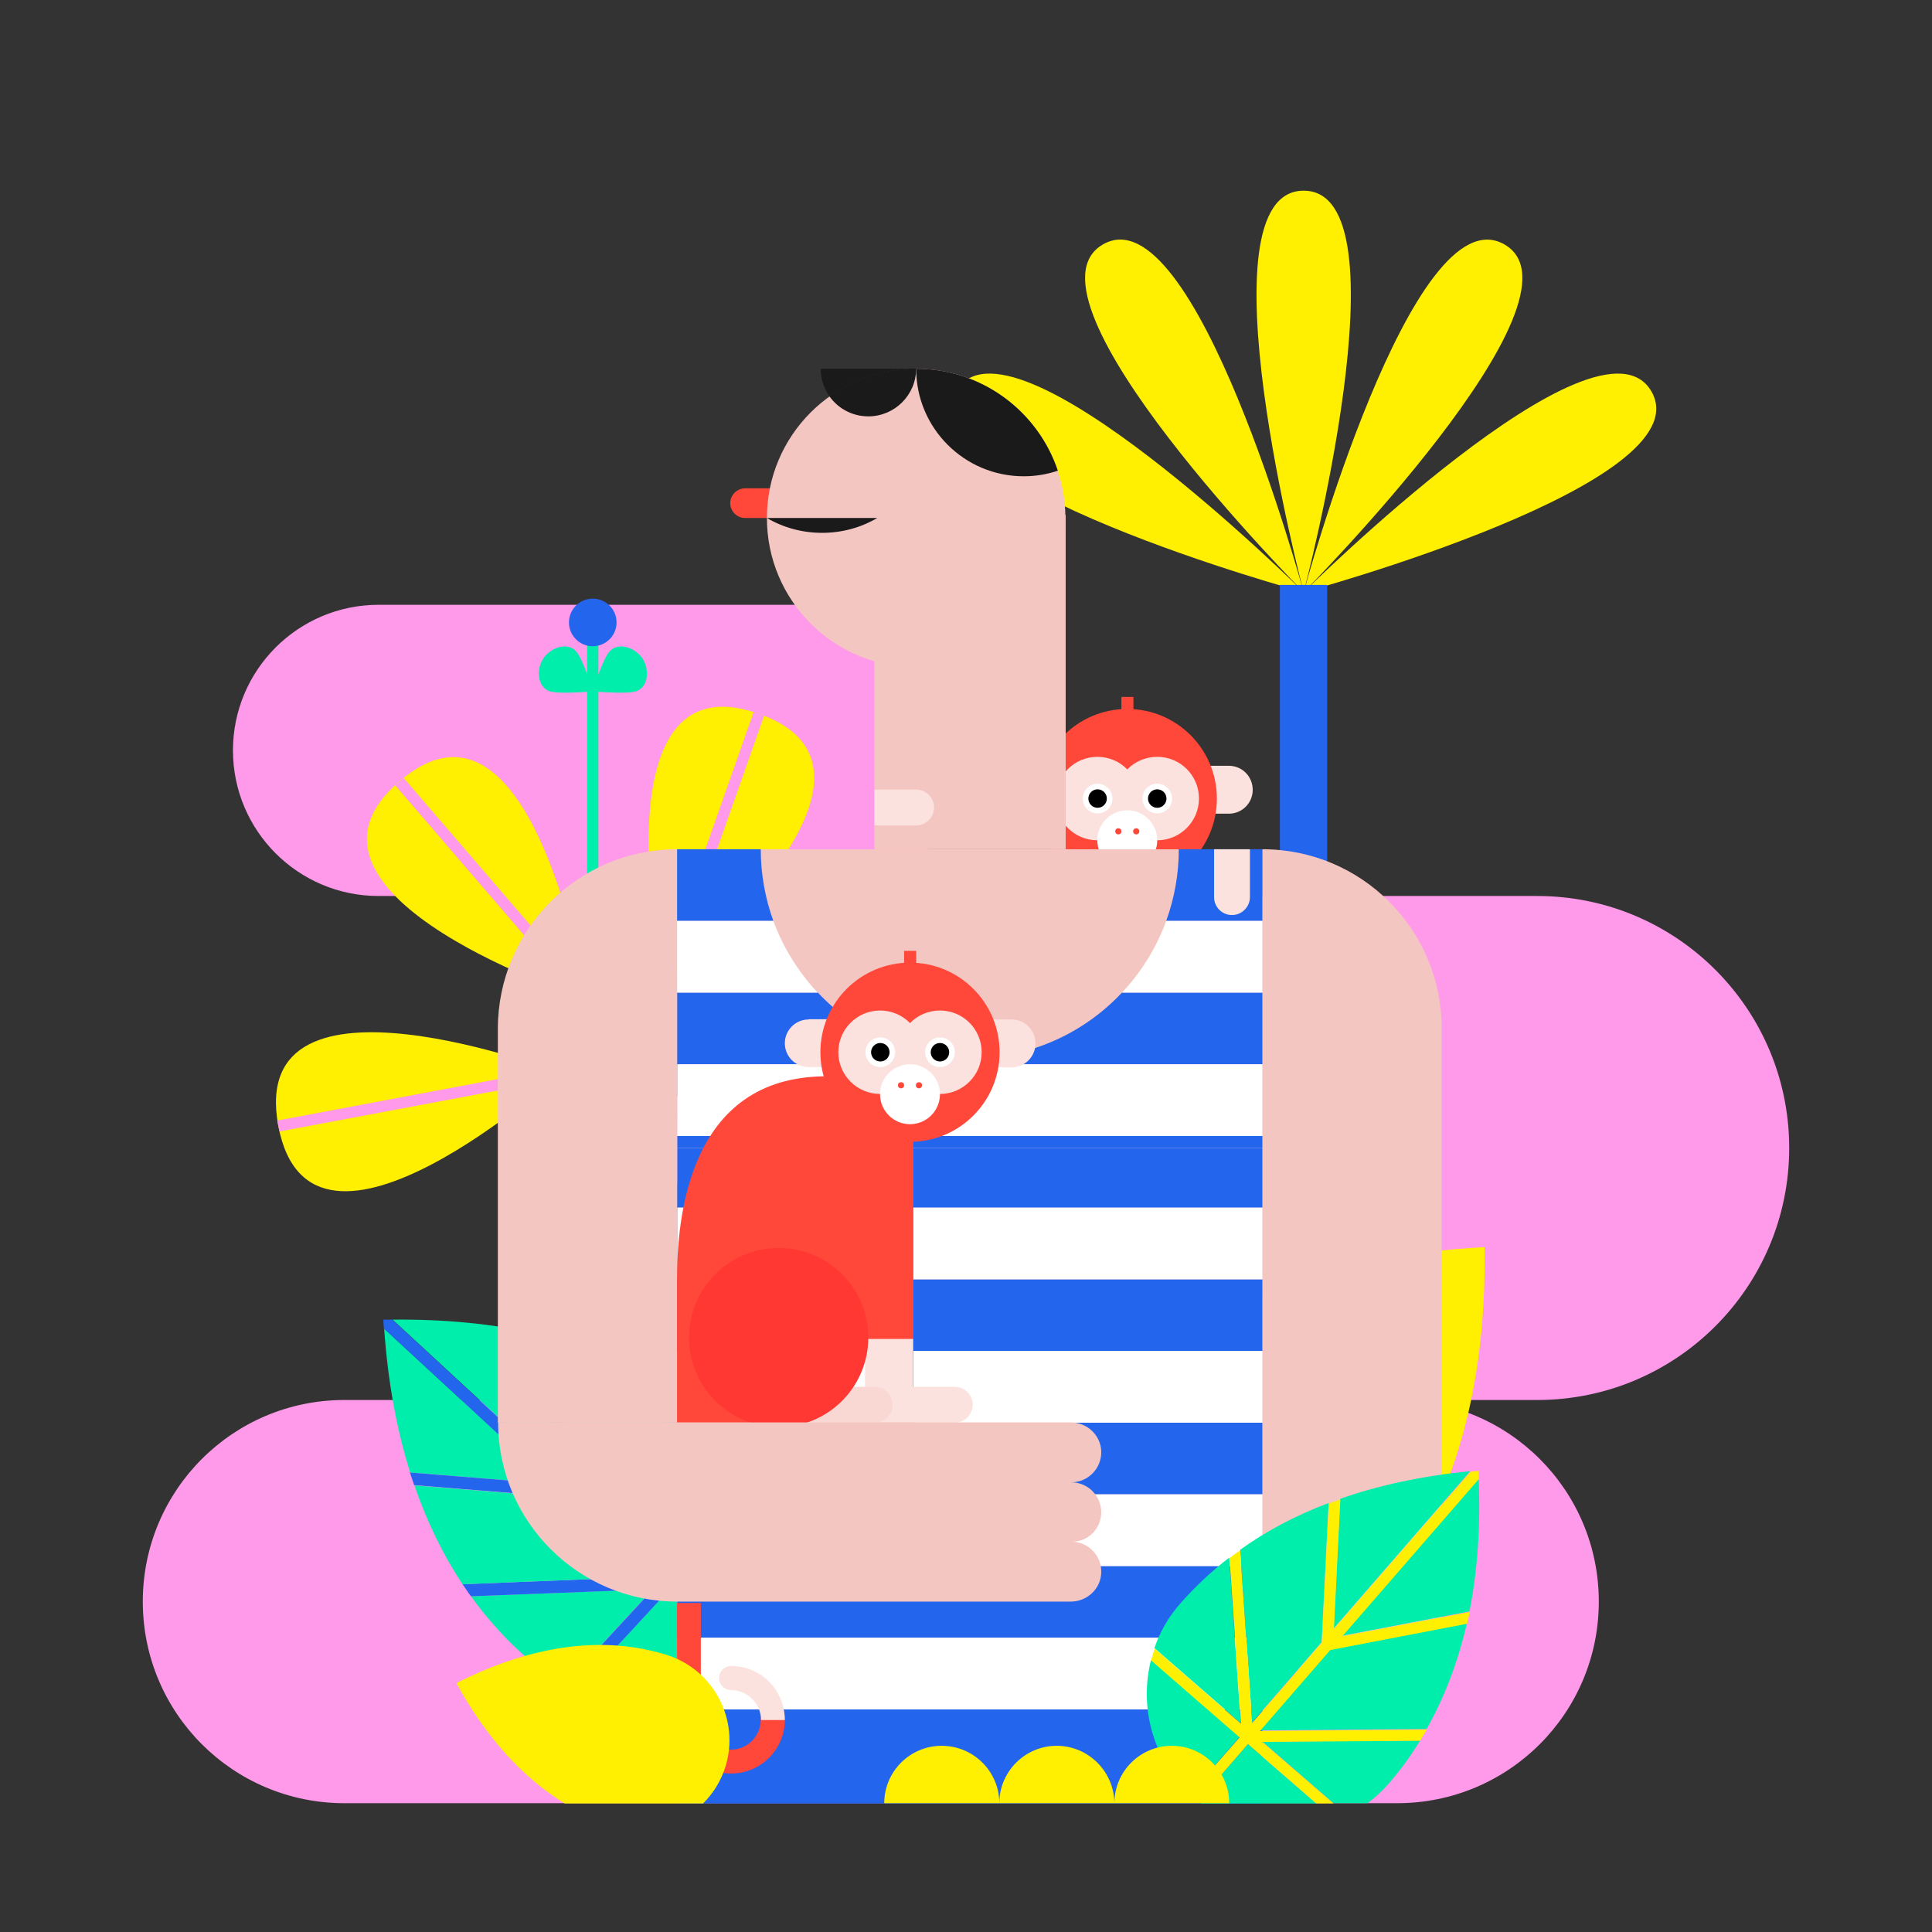 <?xml version="1.0" encoding="utf-8"?>
<!-- Generator: Adobe Illustrator 23.0.3, SVG Export Plug-In . SVG Version: 6.00 Build 0)  -->
<svg version="1.1" id="Capa_1" xmlns="http://www.w3.org/2000/svg" xmlns:xlink="http://www.w3.org/1999/xlink" x="0px" y="0px"
	 viewBox="0 0 690 690" style="enable-background:new 0 0 690 690;" xml:space="preserve">
<rect x="0" y="0" width="690" height="690" fill="#333333" stroke="none"/>
<style type="text/css">
	.st0{fill:#45B6F4;}
	.st1{display:none;fill:#53B0E3;}
	.st2{fill:#00EEAB;}
	.st3{fill:#FF473A;}
	.st4{fill:#FF99E9;}
	.st5{fill:#FFEF00;}
	.st6{fill:none;stroke:#FF99E9;stroke-width:4;stroke-miterlimit:10;}
	.st7{fill:#2465EE;}
	.st8{clip-path:url(#SVGID_2_);fill:none;stroke:#2465EE;stroke-width:4;stroke-miterlimit:10;}
	.st9{fill:#FCE2DE;}
	.st10{fill:#FFFFFF;}
	.st11{fill:#F4C6C1;}
	.st12{fill:#1A1A1A;}
	.st13{fill:#F9D8D4;}
	.st14{fill:#FF3833;}
	.st15{clip-path:url(#SVGID_4_);}
	.st16{clip-path:url(#SVGID_6_);fill:none;stroke:#FFEF00;stroke-width:4;stroke-miterlimit:10;}
	.st17{clip-path:url(#SVGID_4_);fill:#FFEF00;}
	.st18{display:none;fill:#FF99E9;}
	.st19{clip-path:url(#SVGID_8_);fill:none;stroke:#2465EE;stroke-width:4.447;stroke-miterlimit:10;}
	.st20{clip-path:url(#SVGID_8_);fill:none;stroke:#2465EE;stroke-width:4.951;stroke-miterlimit:10;}
	.st21{clip-path:url(#SVGID_10_);fill:none;stroke:#FFEF00;stroke-width:4.458;stroke-miterlimit:10;}
	.st22{clip-path:url(#SVGID_12_);fill:none;stroke:#FFEF00;stroke-width:5.651;stroke-miterlimit:10;}
	.st23{fill:none;stroke:#00EEAB;stroke-width:5.651;stroke-miterlimit:10;}
	.st24{clip-path:url(#SVGID_14_);fill:none;stroke:#FFEF00;stroke-width:5.651;stroke-miterlimit:10;}
	.st25{opacity:0.29;fill:#333333;}
	.st26{display:none;clip-path:url(#SVGID_16_);fill:#FFEF00;}
	.st27{clip-path:url(#SVGID_16_);}
	.st28{clip-path:url(#SVGID_18_);fill:none;stroke:#2465EE;stroke-width:5.539;stroke-miterlimit:10;}
	.st29{clip-path:url(#SVGID_16_);fill:#2465EE;}
	.st30{clip-path:url(#SVGID_16_);fill:#FF99E9;}
	.st31{clip-path:url(#SVGID_20_);fill:none;stroke:#FFEF00;stroke-width:5.539;stroke-miterlimit:10;}
</style>
<rect x="-56" y="-57" class="st1" width="2325" height="800"/>
<g>
	<path class="st4" d="M293.2,320h-158c-28.7,0-52-23.3-52-52v0c0-28.7,23.3-52,52-52h158c28.7,0,52,23.3,52,52v0
		C345.2,296.7,321.9,320,293.2,320z"/>
	<path class="st4" d="M499,644H123c-39.8,0-72-32.2-72-72v0c0-39.8,32.2-72,72-72h376c39.8,0,72,32.2,72,72v0
		C571,611.8,538.8,644,499,644z"/>
	<path class="st4" d="M549,500H331c-49.7,0-90-40.3-90-90v0c0-49.7,40.3-90,90-90h218c49.7,0,90,40.3,90,90v0
		C639,459.7,598.7,500,549,500z"/>
</g>
<path class="st18" d="M298.3,320h-158c-28.7,0-52-23.3-52-52v0c0-28.7,23.3-52,52-52h158c28.7,0,52,23.3,52,52v0
	C350.3,296.7,327,320,298.3,320z"/>
<path class="st18" d="M504.1,644h-376c-39.8,0-72-32.2-72-72v0c0-39.8,32.2-72,72-72h376c39.8,0,72,32.2,72,72v0
	C576.1,611.8,543.9,644,504.1,644z"/>
<path class="st18" d="M554.1,500h-218c-49.7,0-90-40.3-90-90v0c0-49.7,40.3-90,90-90h218c49.7,0,90,40.3,90,90v0
	C644.1,459.7,603.8,500,554.1,500z"/>
<g>
	<path class="st5" d="M209.5,356.9c0,0-114.6-36.9-66.8-77.9S209.5,356.9,209.5,356.9z"/>
	<path class="st5" d="M200.2,383.2c0,0-89.2,80.8-100.8,18.9S200.2,383.2,200.2,383.2z"/>
	<path class="st5" d="M237,351.7c0,0-25.4-117.7,34-96.8S237,351.7,237,351.7z"/>
	<rect x="220" y="249.6" transform="matrix(0.758 -0.652 0.652 0.758 -188.374 234.69)" class="st4" width="4" height="243.2"/>
	<polygon class="st4" points="99.8,404.1 99,400.2 226.2,376.3 269.2,254.2 272.9,255.6 229.2,379.8 	"/>
</g>
<rect x="209.7" y="221.7" class="st2" width="4" height="272.5"/>
<g>
	<path class="st2" d="M211.8,246.9L211.8,246.9L211.8,246.9c0,0-11.7,1.1-15.4,0c-4.5-1.4-5-7.9-2.3-11.8v0c2.6-3.9,8.8-6,11.8-2.3
		C208.3,235.6,211.8,246.9,211.8,246.9z"/>
	<path class="st2" d="M211.7,246.9L211.7,246.9L211.7,246.9c0,0,11.7,1.1,15.4,0c4.5-1.4,5-7.9,2.3-11.8v0c-2.6-3.9-8.8-6-11.8-2.3
		C215.1,235.6,211.7,246.9,211.7,246.9z"/>
</g>
<circle class="st7" cx="211.7" cy="222.3" r="8.5"/>
<g>
	<path class="st2" d="M168.2,570.1c5.2,7.2,11,13.8,17.4,19.7c5.1,4.8,11,8.3,17.1,10.7l30.5-33L168.2,570.1z"/>
	<path class="st2" d="M236.4,560.2l1.5-65.5c-12.2-7.4-25.9-13.1-41.1-17l8.6,54L236.4,560.2z"/>
	<path class="st2" d="M137.2,474.5c1.3,18.7,4.4,35.9,9.3,51.4l50.8,4.1L137.2,474.5z"/>
	<path class="st2" d="M192.2,476.5c-15.9-3.7-33.2-5.4-52-5.2l60.1,55.5L192.2,476.5z"/>
	<path class="st2" d="M207.3,602c18.3,5.3,38.8,0.6,53-13.6l-21.8-20.2L207.3,602z"/>
	<path class="st2" d="M258.9,510.5c-5.2-4.8-10.7-9.1-16.7-13.1l-1.4,61.9l25.1-27.1l0.4-13.4C264.1,515.9,261.7,513.1,258.9,510.5z
		"/>
	<path class="st2" d="M241.5,565l21.8,20.2c0.3-0.4,0.6-0.7,0.9-1.1l1.4-45.1L241.5,565z"/>
	<path class="st7" d="M265.6,539l0.2-6.7l-25.1,27.1l1.4-61.9c-1.4-0.9-2.9-1.9-4.3-2.8l-1.5,65.5l-30.9-28.6l-8.6-54
		c-1.5-0.4-3.1-0.8-4.6-1.1l8,50.3l-60.1-55.5c-1.1,0-2.1,0-3.2,0h0v0c0.1,1.1,0.1,2.1,0.2,3.2l60.1,55.5l-50.8-4.1
		c0.5,1.5,1,3,1.5,4.5l54.5,4.4l30.6,28.3l-67.8,2.7c1,1.4,1.9,2.9,3,4.3l65-2.5l-30.5,33c1.5,0.6,3,1.1,4.6,1.5l31.2-33.8
		l21.8,20.2c0.5-0.5,1-1,1.5-1.6s1-1.1,1.5-1.7L241.5,565L265.6,539z"/>
	<path class="st2" d="M202.5,534.9l-54.5-4.4c4.5,13,10.2,24.8,17.2,35.3l67.8-2.7L202.5,534.9z"/>
</g>
<path class="st5" d="M530.2,445.4L530.2,445.4L530.2,445.4L530.2,445.4c-56.3,2.9-99.9,20.8-129.2,52.2c-22.1,23.7-20.9,60.8,2.8,83
	s60.8,20.9,83-2.8C516.1,546.4,531.1,501.7,530.2,445.4z"/>
<g>
	<g>
		<path class="st5" d="M465.6,211.5c0,0-37.9-143.4,0-143.4S465.6,211.5,465.6,211.5z"/>
		<path class="st5" d="M465.6,211.5c0,0-104.5-105.2-71.7-124.2S465.6,211.5,465.6,211.5z"/>
		<path class="st5" d="M465.6,211.5c0,0-143.1-38.8-124.2-71.7C360.4,107,465.6,211.5,465.6,211.5z"/>
		<path class="st5" d="M465.6,211.5c0,0,105.2-104.5,124.2-71.7C608.7,172.7,465.6,211.5,465.6,211.5z"/>
		<path class="st5" d="M465.6,211.5c0,0,38.8-143.1,71.7-124.2S465.6,211.5,465.6,211.5z"/>
	</g>
	<rect x="457.1" y="208.9" class="st7" width="16.9" height="372.8"/>
</g>
<g>
	<g>
		<g>
			<path class="st9" d="M366.4,273.5c-4.7,0-8.5,3.8-8.5,8.5c0,4.7,3.8,8.5,8.5,8.5h21.3v-17.1H366.4z"/>
			<path class="st9" d="M438.9,273.5h-21.3v17.1h21.3c4.7,0,8.5-3.8,8.5-8.5C447.4,277.3,443.6,273.5,438.9,273.5z"/>
		</g>
		<circle class="st3" cx="402.6" cy="285.2" r="32"/>
		<path class="st9" d="M413.3,270.3c-4.2,0-8,1.7-10.7,4.5c-2.7-2.8-6.5-4.5-10.7-4.5c-8.2,0-14.9,6.7-14.9,14.9
			c0,8.2,6.7,14.9,14.9,14.9c4.2,0,8-1.7,10.7-4.5c2.7,2.8,6.5,4.5,10.7,4.5c8.2,0,14.9-6.7,14.9-14.9
			C428.2,276.9,421.5,270.3,413.3,270.3z"/>
		<circle class="st10" cx="402.6" cy="300.1" r="10.7"/>
		<circle class="st3" cx="399.4" cy="296.9" r="1.1"/>
		<circle class="st3" cx="405.8" cy="296.9" r="1.1"/>
		<circle class="st10" cx="392" cy="285.2" r="5.3"/>
		<circle cx="392" cy="285.2" r="3.3"/>
		<circle class="st10" cx="413.3" cy="285.2" r="5.3"/>
		<circle cx="413.3" cy="285.2" r="3.3"/>
		<g>
			<rect x="400.5" y="248.9" class="st3" width="4.3" height="6.4"/>
		</g>
	</g>
	
		<rect x="180" y="365.2" transform="matrix(-1.836970e-16 1 -1 -1.836970e-16 816.075 123.317)" class="st11" width="332.8" height="209"/>
	<g>
		<path class="st7" d="M450.9,328.9v-25.6H421c0,9-1.6,17.6-4.5,25.6H450.9z"/>
		<path class="st7" d="M276.2,328.9c-2.9-8-4.5-16.6-4.5-25.6h-29.9v25.6H276.2z"/>
		<path class="st7" d="M346.4,378c-21.4,0-40.7-9-54.3-23.5h-50.2v25.6h209v-25.6h-50.2C387.1,369,367.8,378,346.4,378z"/>
		<rect x="241.9" y="405.7" class="st7" width="209" height="4.3"/>
		<rect x="241.9" y="410" class="st7" width="209" height="21.3"/>
		<rect x="241.9" y="456.9" class="st7" width="209" height="25.6"/>
		<rect x="241.9" y="508.1" class="st7" width="209" height="25.6"/>
		<rect x="241.9" y="559.3" class="st7" width="209" height="25.6"/>
		<rect x="241.9" y="610.5" class="st7" width="209" height="33.6"/>
		<path class="st10" d="M400.7,354.5h50.2v-25.6h-34.4C413,338.5,407.6,347.2,400.7,354.5z"/>
		<path class="st10" d="M276.2,328.9h-34.4v25.6h50.2C285.2,347.2,279.7,338.5,276.2,328.9z"/>
		<rect x="241.9" y="380.1" class="st10" width="209" height="25.6"/>
		<rect x="241.9" y="431.3" class="st10" width="209" height="25.6"/>
		<rect x="241.9" y="482.5" class="st10" width="209" height="25.6"/>
		<rect x="241.9" y="533.7" class="st10" width="209" height="25.6"/>
		<rect x="241.9" y="584.9" class="st10" width="209" height="25.6"/>
	</g>
	<rect x="312.3" y="183.9" class="st11" width="68.3" height="119.4"/>
	<path class="st11" d="M241.8,303.3L241.8,303.3l0,204.8h-64V367.3C177.9,332,206.5,303.3,241.8,303.3z"/>
	<path class="st9" d="M327.2,294.8h-14.9V282h14.9c3.5,0,6.4,2.9,6.4,6.4v0C333.6,291.9,330.7,294.8,327.2,294.8z"/>
	<path class="st9" d="M433.6,320.4v-17.1h12.8v17.1c0,3.5-2.9,6.4-6.4,6.4l0,0C436.4,326.8,433.6,323.9,433.6,320.4z"/>
	<g>
		<path class="st3" d="M284.6,185l-18.5,0c-2.9,0-5.3-2.4-5.3-5.3v0c0-2.9,2.4-5.3,5.3-5.3h18.5c2.9,0,5.3,2.4,5.3,5.3v0
			C289.9,182.6,287.5,185,284.6,185z"/>
		<circle class="st11" cx="327.2" cy="185" r="53.3"/>
		<path class="st12" d="M273.9,185c5.8,3.4,12.5,5.3,19.7,5.3c7.2,0,13.9-1.9,19.7-5.3L273.9,185z"/>
		<path class="st12" d="M310.1,148.7c9.4,0,17.1-7.6,17.1-17.1c-11.5,0-22.2,3.7-31,9.9C299.3,145.9,304.4,148.7,310.1,148.7z"/>
		<path class="st12" d="M327.2,131.7c0,21.2,17.2,38.4,38.4,38.4c4.3,0,8.4-0.7,12.2-2C370.7,146.9,350.7,131.7,327.2,131.7z"/>
		<path class="st12" d="M293.1,131.7c0,3.7,1.2,7.1,3.2,9.9c8.7-6.2,19.4-9.9,31-9.9L293.1,131.7z"/>
	</g>
	<g>
		<rect x="309.1" y="401.5" class="st3" width="17.1" height="106.6"/>
		<path class="st3" d="M278.1,508.1h-36.3c0,0,0-43.2,0-51.2c0-21.3,3.8-72.5,53.3-72.5l16,0v92.8L278.1,508.1z"/>
		<path class="st9" d="M341,495.3h-14.9v-17.1h-17.1v29.9h17.1H341c3.5,0,6.4-2.9,6.4-6.4C347.4,498.2,344.6,495.3,341,495.3z"/>
		<path class="st13" d="M312.4,508.1h-32v-12.8h32c3.5,0,6.4,2.9,6.4,6.4l0,0C318.8,505.2,315.9,508.1,312.4,508.1z"/>
		<circle class="st14" cx="278.1" cy="477.7" r="32"/>
		<g>
			<g>
				<path class="st9" d="M288.8,364.1c-4.7,0-8.5,3.8-8.5,8.5c0,4.7,3.8,8.5,8.5,8.5h21.3v-17.1H288.8z"/>
				<path class="st9" d="M361.3,364.1H340v17.1h21.3c4.7,0,8.5-3.8,8.5-8.5C369.8,367.9,366,364.1,361.3,364.1z"/>
			</g>
			<circle class="st3" cx="325" cy="375.8" r="32"/>
			<path class="st9" d="M335.7,360.9c-4.2,0-8,1.7-10.7,4.5c-2.7-2.8-6.5-4.5-10.7-4.5c-8.2,0-14.9,6.7-14.9,14.9
				c0,8.2,6.7,14.9,14.9,14.9c4.2,0,8-1.7,10.7-4.5c2.7,2.8,6.5,4.5,10.7,4.5c8.2,0,14.9-6.7,14.9-14.9
				C350.6,367.6,344,360.9,335.7,360.9z"/>
			<circle class="st10" cx="325" cy="390.8" r="10.7"/>
			<circle class="st3" cx="321.8" cy="387.6" r="1.1"/>
			<circle class="st3" cx="328.2" cy="387.6" r="1.1"/>
			<circle class="st10" cx="314.4" cy="375.8" r="5.3"/>
			<circle cx="314.4" cy="375.8" r="3.3"/>
			<circle class="st10" cx="335.7" cy="375.8" r="5.3"/>
			<circle cx="335.7" cy="375.8" r="3.3"/>
			<g>
				<rect x="322.9" y="339.6" class="st3" width="4.3" height="5.3"/>
			</g>
		</g>
	</g>
	<path class="st11" d="M393.3,540.1c0-5.9-4.8-10.7-10.7-10.7c6,0,10.9-5,10.7-11.1c-0.2-5.8-5.1-10.3-10.9-10.3H177.9v0
		c0,35.3,28.6,64,64,64h140.5c5.8,0,10.7-4.5,10.9-10.3c0.2-6.1-4.6-11.1-10.7-11.1C388.5,550.8,393.3,546,393.3,540.1z"/>
	<path class="st11" d="M450.9,303.3L450.9,303.3l0,292.8h64V367.3C514.9,332,486.3,303.3,450.9,303.3z"/>
</g>
<g>
	<path class="st3" d="M276,609.9c-2.4,0-4.3,1.9-4.3,4.3c0,5.9-4.8,10.7-10.7,10.7c-5.9,0-10.7-4.8-10.7-10.7c0-0.2,0-0.4,0-0.5
		v-41.2h-8.5v41.2h0.1c0,0.2,0,0.4,0,0.5c0,10.6,8.6,19.2,19.2,19.2c10.6,0,19.2-8.6,19.2-19.2C280.3,611.8,278.3,609.9,276,609.9z"
		/>
	<path class="st9" d="M277.3,603.9L277.3,603.9C277.3,603.9,277.3,603.9,277.3,603.9c-3.5-5.6-9.6-8.9-16.2-8.9
		c-2.4,0-4.3,1.9-4.3,4.3s1.9,4.3,4.3,4.3c3.7,0,7,1.9,9,5l0,0c1.1,1.7,1.7,3.7,1.7,5.7h8.5C280.3,610.5,279.2,606.9,277.3,603.9z"
		/>
</g>
<g>
	<path class="st5" d="M238,591c-22.3-6.9-47.7-3.7-75,10.1l0,0v0c10.7,19.6,23.8,33.9,38.7,43h49.4c3.6-3.6,6.4-8,8-13.2
		C264.3,614.1,254.8,596.2,238,591z"/>
	<path class="st2" d="M472,586.5l2.5-49.7c-11.7,4.4-22.3,10-31.6,16.7l4.3,61.6L472,586.5z"/>
	<path class="st2" d="M439,556.3c-6.4,4.9-12.2,10.4-17.5,16.4c-4.2,4.8-7.3,10.2-9.2,15.9l30.8,26.8L439,556.3z"/>
	<path class="st2" d="M449.9,618l59.6-0.5c6.4-11.3,11.2-23.9,14.4-37.8l-48.9,9.4L449.9,618z"/>
	<path class="st2" d="M525.1,525.4c-17,1.7-32.6,5-46.5,9.9l-2.3,46.3L525.1,525.4z"/>
	<path class="st2" d="M524.8,575.5c2.9-14.5,4-30.4,3.3-47.5l-48.8,56.2L524.8,575.5z"/>
	<path class="st2" d="M411.1,592.8c-4.3,16.8,0.5,35.3,13.9,47.9l17.7-20.4L411.1,592.8z"/>
	<path class="st2" d="M495.8,637.2c4.2-4.8,8-10,11.4-15.6l-56.4,0.4l25.4,22h12.2C491,642.1,493.5,639.8,495.8,637.2z"/>
	<path class="st2" d="M445.7,622.9L428,643.3c0.3,0.3,0.7,0.5,1,0.8h41.1L445.7,622.9z"/>
	<path class="st5" d="M470.1,644.1h6.1l-25.4-22l56.4-0.4c0.8-1.3,1.6-2.7,2.4-4l-59.6,0.5l25.1-28.9l48.9-9.4
		c0.3-1.4,0.6-2.8,0.9-4.2l-45.5,8.7l48.8-56.2c0-1-0.1-1.9-0.1-2.9v0h0c-1,0.1-1.9,0.2-2.9,0.3l-48.8,56.2l2.3-46.3
		c-1.4,0.5-2.7,1-4.1,1.5l-2.5,49.7l-24.9,28.6l-4.3-61.6c-1.3,0.9-2.6,1.8-3.8,2.8l4.1,59.1l-30.8-26.8c-0.5,1.4-0.9,2.8-1.3,4.2
		l31.6,27.5L425,640.7c0.5,0.5,1,0.9,1.5,1.3s1,0.9,1.5,1.3l17.7-20.4L470.1,644.1z"/>
</g>
<g>
	<path class="st5" d="M336.3,623.5c-11.3,0-20.5,9.2-20.5,20.5h41.1C356.9,632.7,347.7,623.5,336.3,623.5z"/>
	<path class="st5" d="M377.4,623.5c-11.3,0-20.5,9.2-20.5,20.5h41.1C397.9,632.7,388.7,623.5,377.4,623.5z"/>
	<path class="st5" d="M418.5,623.5c-11.3,0-20.5,9.2-20.5,20.5H439C439,632.7,429.8,623.5,418.5,623.5z"/>
</g>
</svg>
